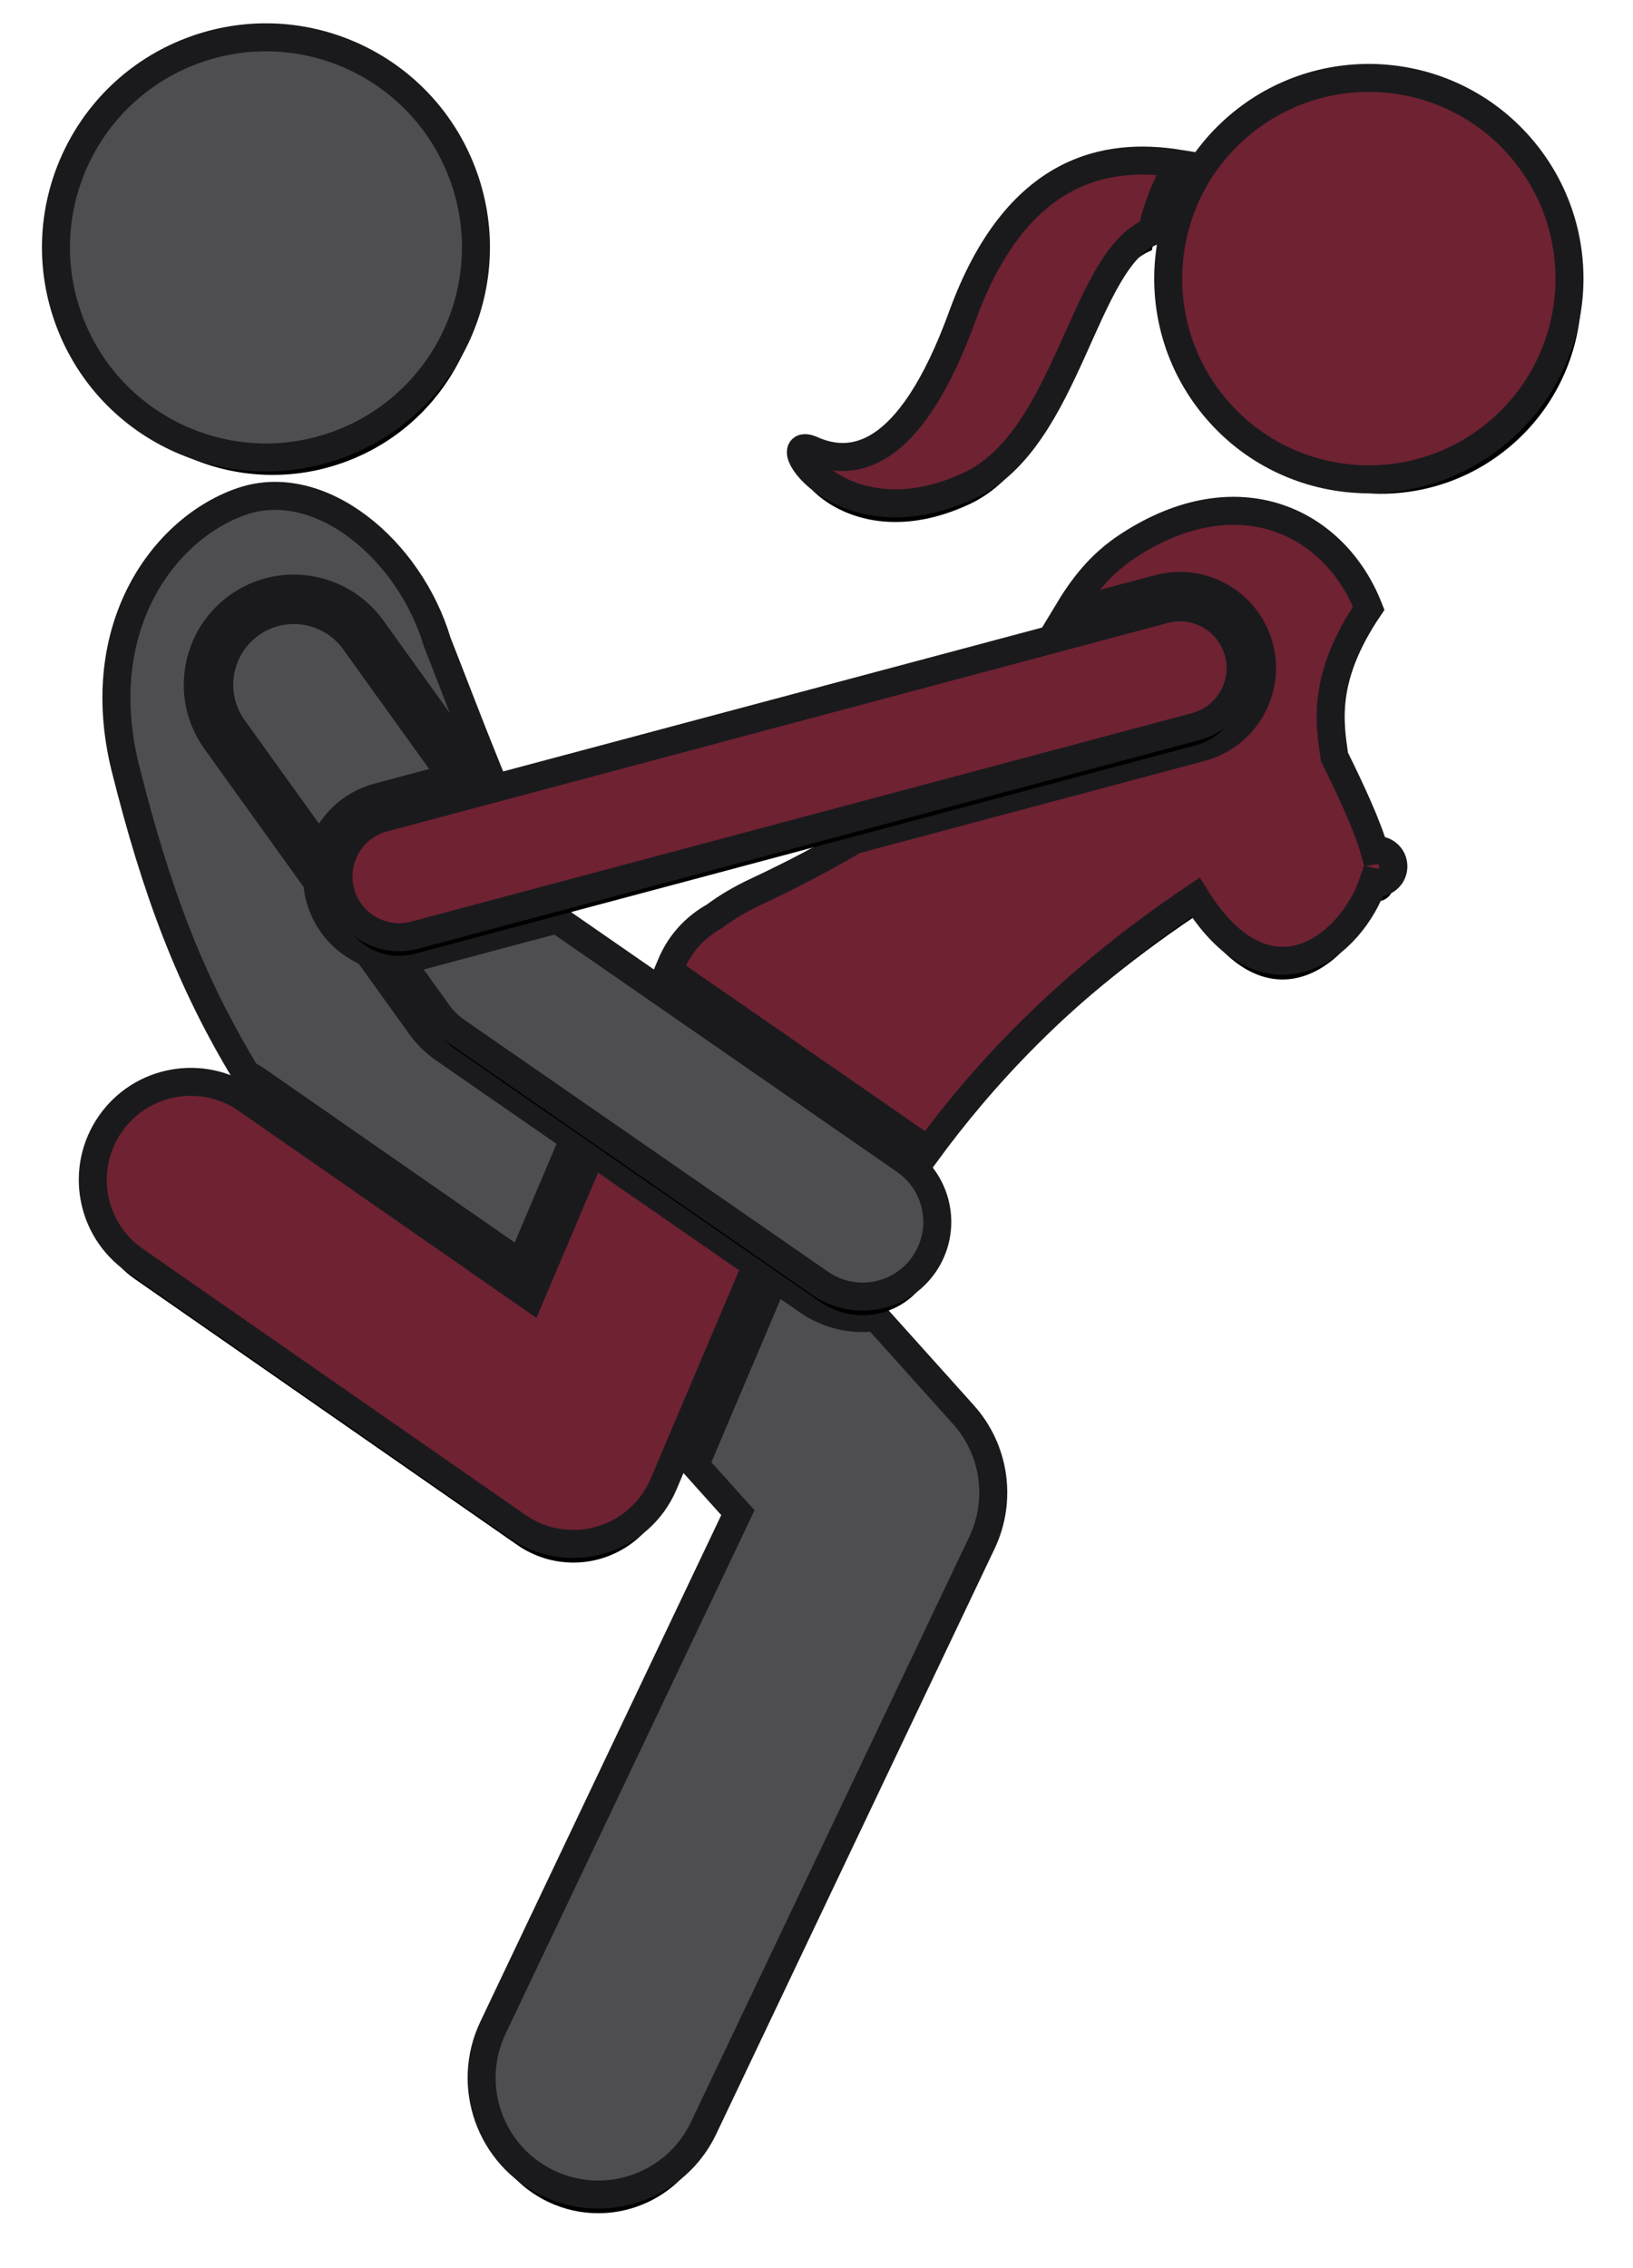 <?xml version="1.0" encoding="UTF-8"?>
<svg width="175px" height="243px" viewBox="0 0 175 243" version="1.1" xmlns="http://www.w3.org/2000/svg" xmlns:xlink="http://www.w3.org/1999/xlink">
    <title>sex-etsy-25</title>
    <defs>
        <path d="M56.816,138.399 L62.501,125.005 L48.581,115.368 C47.61,114.696 46.768,113.87 46.08,112.911 L40.415,105.028 C37.943,104.001 35.997,101.876 35.275,99.171 C35.125,98.61 35.037,98.048 34.999,97.49 L24.131,82.364 C22.526,80.131 21.887,77.404 22.332,74.689 C22.777,71.974 24.252,69.594 26.487,67.989 C28.248,66.723 30.325,66.053 32.489,66.053 C35.799,66.053 38.929,67.657 40.861,70.344 L51.85,85.637 L53.153,85.29 C51.195,80.451 49.456,75.835 47.86,71.801 C44.903,61.877 35.312,53.877 26.978,56.692 C18.644,59.511 10.729,70.093 14.396,85.137 C17.742,98.522 21.395,108.209 27.399,118.078 C27.861,118.322 28.314,118.587 28.749,118.889 L56.816,138.399 Z" id="path-1"></path>
        <filter x="-17.3%" y="-7.9%" width="135.4%" height="121.6%" filterUnits="objectBoundingBox" id="filter-2">
            <feMorphology radius="1.5" operator="dilate" in="SourceAlpha" result="shadowSpreadOuter1"></feMorphology>
            <feOffset dx="0" dy="2" in="shadowSpreadOuter1" result="shadowOffsetOuter1"></feOffset>
            <feGaussianBlur stdDeviation="2" in="shadowOffsetOuter1" result="shadowBlurOuter1"></feGaussianBlur>
            <feComposite in="shadowBlurOuter1" in2="SourceAlpha" operator="out" result="shadowBlurOuter1"></feComposite>
            <feColorMatrix values="0 0 0 0 0   0 0 0 0 0   0 0 0 0 0  0 0 0 1 0" type="matrix" in="shadowBlurOuter1"></feColorMatrix>
        </filter>
        <path d="M87.581,142.369 L83.996,139.886 L75.483,159.94 L80.077,165.054 L53.828,220.229 C50.862,226.463 53.511,233.921 59.745,236.887 C61.478,237.712 63.307,238.102 65.106,238.102 C69.779,238.102 74.262,235.47 76.403,230.969 L106.231,168.27 C108.399,163.714 107.615,158.301 104.243,154.547 L94.854,144.095 C94.387,144.159 93.915,144.201 93.437,144.201 C91.338,144.201 89.313,143.567 87.581,142.369 Z" id="path-3"></path>
        <filter x="-15.5%" y="-7.4%" width="131.0%" height="118.1%" filterUnits="objectBoundingBox" id="filter-4">
            <feMorphology radius="1.5" operator="dilate" in="SourceAlpha" result="shadowSpreadOuter1"></feMorphology>
            <feOffset dx="0" dy="2" in="shadowSpreadOuter1" result="shadowOffsetOuter1"></feOffset>
            <feGaussianBlur stdDeviation="2" in="shadowOffsetOuter1" result="shadowBlurOuter1"></feGaussianBlur>
            <feComposite in="shadowBlurOuter1" in2="SourceAlpha" operator="out" result="shadowBlurOuter1"></feComposite>
            <feColorMatrix values="0 0 0 0 0   0 0 0 0 0   0 0 0 0 0  0 0 0 1 0" type="matrix" in="shadowBlurOuter1"></feColorMatrix>
        </filter>
        <circle id="path-5" cx="29.501" cy="29.503" r="22.499"></circle>
        <filter x="-18.9%" y="-14.4%" width="137.8%" height="137.8%" filterUnits="objectBoundingBox" id="filter-6">
            <feMorphology radius="1.5" operator="dilate" in="SourceAlpha" result="shadowSpreadOuter1"></feMorphology>
            <feOffset dx="0" dy="2" in="shadowSpreadOuter1" result="shadowOffsetOuter1"></feOffset>
            <feGaussianBlur stdDeviation="2" in="shadowOffsetOuter1" result="shadowBlurOuter1"></feGaussianBlur>
            <feComposite in="shadowBlurOuter1" in2="SourceAlpha" operator="out" result="shadowBlurOuter1"></feComposite>
            <feColorMatrix values="0 0 0 0 0   0 0 0 0 0   0 0 0 0 0  0 0 0 1 0" type="matrix" in="shadowBlurOuter1"></feColorMatrix>
        </filter>
        <path d="M104.865,55.026 C115.54,50.08 117.036,30.695 124.436,27.812 C124.735,26.435 125.154,25.066 125.713,23.72 C126.178,22.601 126.72,21.538 127.328,20.531 C119.709,19.308 109.972,20.831 104.129,36.865 C98.386,52.623 92.149,53.043 87.996,51.201 C83.844,49.36 91.014,61.444 104.865,55.026 Z" id="path-7"></path>
        <filter x="-21.0%" y="-17.7%" width="144.4%" height="146.3%" filterUnits="objectBoundingBox" id="filter-8">
            <feMorphology radius="1.5" operator="dilate" in="SourceAlpha" result="shadowSpreadOuter1"></feMorphology>
            <feOffset dx="0" dy="2" in="shadowSpreadOuter1" result="shadowOffsetOuter1"></feOffset>
            <feGaussianBlur stdDeviation="2" in="shadowOffsetOuter1" result="shadowBlurOuter1"></feGaussianBlur>
            <feComposite in="shadowBlurOuter1" in2="SourceAlpha" operator="out" result="shadowBlurOuter1"></feComposite>
            <feColorMatrix values="0 0 0 0 0   0 0 0 0 0   0 0 0 0 0  0 0 0 0.5 0" type="matrix" in="shadowBlurOuter1"></feColorMatrix>
        </filter>
        <circle id="path-9" cx="147.692" cy="32.849" r="21.5"></circle>
        <filter x="-19.8%" y="-15.1%" width="139.5%" height="139.5%" filterUnits="objectBoundingBox" id="filter-10">
            <feMorphology radius="1.5" operator="dilate" in="SourceAlpha" result="shadowSpreadOuter1"></feMorphology>
            <feOffset dx="0" dy="2" in="shadowSpreadOuter1" result="shadowOffsetOuter1"></feOffset>
            <feGaussianBlur stdDeviation="2" in="shadowOffsetOuter1" result="shadowBlurOuter1"></feGaussianBlur>
            <feComposite in="shadowBlurOuter1" in2="SourceAlpha" operator="out" result="shadowBlurOuter1"></feComposite>
            <feColorMatrix values="0 0 0 0 0   0 0 0 0 0   0 0 0 0 0  0 0 0 0.5 0" type="matrix" in="shadowBlurOuter1"></feColorMatrix>
        </filter>
        <path d="M148.16,97.51 C149.069,97.731 149.997,97.202 150.256,96.294 C150.52,95.364 149.982,94.396 149.052,94.132 C148.793,94.058 148.532,94.052 148.283,94.094 C147.613,91.665 145.857,87.812 144.008,84.088 C143.469,80.408 142.656,75.601 147.679,68.158 C144.035,58.866 133.652,53.803 121.936,61.449 C118.86,63.456 117.031,65.891 115.348,68.687 L125.174,66.064 C125.918,65.866 126.683,65.765 127.448,65.765 C131.423,65.765 134.918,68.451 135.946,72.296 C137.198,76.986 134.402,81.818 129.713,83.069 L92.538,92.993 C89.548,94.784 86.109,96.613 82.119,98.478 C80.332,99.313 78.822,100.218 77.55,101.177 C75.564,102.272 73.912,104.008 72.957,106.258 L72.652,106.978 L99.307,125.432 C99.695,125.701 100.052,126 100.395,126.312 C105.718,119.082 114.356,109.039 129.124,99.124 C137.025,111.752 145.918,104.173 148.16,97.51 Z" id="path-11"></path>
        <filter x="-11.4%" y="-9.5%" width="122.3%" height="125.9%" filterUnits="objectBoundingBox" id="filter-12">
            <feMorphology radius="1.5" operator="dilate" in="SourceAlpha" result="shadowSpreadOuter1"></feMorphology>
            <feOffset dx="0" dy="2" in="shadowSpreadOuter1" result="shadowOffsetOuter1"></feOffset>
            <feGaussianBlur stdDeviation="2" in="shadowOffsetOuter1" result="shadowBlurOuter1"></feGaussianBlur>
            <feComposite in="shadowBlurOuter1" in2="SourceAlpha" operator="out" result="shadowBlurOuter1"></feComposite>
            <feColorMatrix values="0 0 0 0 0   0 0 0 0 0   0 0 0 0 0  0 0 0 0.5 0" type="matrix" in="shadowBlurOuter1"></feColorMatrix>
        </filter>
        <path d="M64.432,126.343 L57.828,141.903 L27.437,120.778 C22.675,117.469 16.131,118.646 12.822,123.407 C9.512,128.169 10.689,134.712 15.451,138.022 L56.451,166.522 C58.229,167.758 60.325,168.4 62.445,168.4 C63.418,168.4 64.399,168.264 65.355,167.988 C68.393,167.112 70.874,164.913 72.109,162.002 L82.064,138.549 L64.432,126.343 Z" id="path-13"></path>
        <filter x="-12.0%" y="-13.1%" width="124.4%" height="134.3%" filterUnits="objectBoundingBox" id="filter-14">
            <feMorphology radius="1.5" operator="dilate" in="SourceAlpha" result="shadowSpreadOuter1"></feMorphology>
            <feOffset dx="0" dy="2" in="shadowSpreadOuter1" result="shadowOffsetOuter1"></feOffset>
            <feGaussianBlur stdDeviation="2" in="shadowOffsetOuter1" result="shadowBlurOuter1"></feGaussianBlur>
            <feComposite in="shadowBlurOuter1" in2="SourceAlpha" operator="out" result="shadowBlurOuter1"></feComposite>
            <feColorMatrix values="0 0 0 0 0   0 0 0 0 0   0 0 0 0 0  0 0 0 0.5 0" type="matrix" in="shadowBlurOuter1"></feColorMatrix>
        </filter>
        <path d="M41.507,88.398 L49.473,86.272 L38.993,71.686 C36.413,68.098 31.416,67.279 27.828,69.857 C24.241,72.435 23.421,77.434 25.999,81.022 L35.427,94.144 C36.33,91.423 38.536,89.191 41.507,88.398 Z" id="path-15"></path>
        <filter x="-34.0%" y="-25.2%" width="172.0%" height="176.5%" filterUnits="objectBoundingBox" id="filter-16">
            <feMorphology radius="1.5" operator="dilate" in="SourceAlpha" result="shadowSpreadOuter1"></feMorphology>
            <feOffset dx="0" dy="2" in="shadowSpreadOuter1" result="shadowOffsetOuter1"></feOffset>
            <feGaussianBlur stdDeviation="2" in="shadowOffsetOuter1" result="shadowBlurOuter1"></feGaussianBlur>
            <feComposite in="shadowBlurOuter1" in2="SourceAlpha" operator="out" result="shadowBlurOuter1"></feComposite>
            <feColorMatrix values="0 0 0 0 0   0 0 0 0 0   0 0 0 0 0  0 0 0 1 0" type="matrix" in="shadowBlurOuter1"></feColorMatrix>
        </filter>
        <path d="M97.997,127.323 L60.69,101.494 L46.046,105.403 C45.299,105.601 44.535,105.702 43.773,105.702 C43.759,105.702 43.745,105.7 43.73,105.7 L47.947,111.568 C48.481,112.311 49.138,112.957 49.89,113.477 L88.89,140.477 C90.28,141.439 91.866,141.901 93.437,141.901 C95.973,141.901 98.468,140.697 100.021,138.454 C102.537,134.821 101.63,129.838 97.997,127.323 Z" id="path-17"></path>
        <filter x="-17.2%" y="-16.4%" width="131.9%" height="142.4%" filterUnits="objectBoundingBox" id="filter-18">
            <feMorphology radius="1.5" operator="dilate" in="SourceAlpha" result="shadowSpreadOuter1"></feMorphology>
            <feOffset dx="0" dy="2" in="shadowSpreadOuter1" result="shadowOffsetOuter1"></feOffset>
            <feGaussianBlur stdDeviation="2" in="shadowOffsetOuter1" result="shadowBlurOuter1"></feGaussianBlur>
            <feComposite in="shadowBlurOuter1" in2="SourceAlpha" operator="out" result="shadowBlurOuter1"></feComposite>
            <feColorMatrix values="0 0 0 0 0   0 0 0 0 0   0 0 0 0 0  0 0 0 1 0" type="matrix" in="shadowBlurOuter1"></feColorMatrix>
        </filter>
        <path d="M42.1,90.62 C38.632,91.546 36.571,95.108 37.496,98.577 C38.273,101.483 40.9,103.402 43.773,103.402 C44.328,103.402 44.892,103.33 45.454,103.18 L129.121,80.847 C132.588,79.921 134.65,76.359 133.724,72.89 C132.797,69.422 129.237,67.361 125.767,68.287 L42.1,90.62 Z" id="path-19"></path>
        <filter x="-8.8%" y="-18.4%" width="117.6%" height="148.1%" filterUnits="objectBoundingBox" id="filter-20">
            <feMorphology radius="1.5" operator="dilate" in="SourceAlpha" result="shadowSpreadOuter1"></feMorphology>
            <feOffset dx="0" dy="2" in="shadowSpreadOuter1" result="shadowOffsetOuter1"></feOffset>
            <feGaussianBlur stdDeviation="2" in="shadowOffsetOuter1" result="shadowBlurOuter1"></feGaussianBlur>
            <feComposite in="shadowBlurOuter1" in2="SourceAlpha" operator="out" result="shadowBlurOuter1"></feComposite>
            <feColorMatrix values="0 0 0 0 0   0 0 0 0 0   0 0 0 0 0  0 0 0 0.5 0" type="matrix" in="shadowBlurOuter1"></feColorMatrix>
        </filter>
    </defs>
    <g id="Page-2" stroke="none" stroke-width="1" fill="none" fill-rule="evenodd">
        <g id="sex-etsy-25" transform="translate(-1, -3)" fill-rule="nonzero">
            <g id="Path">
                <use fill="black" fill-opacity="1" filter="url(#filter-2)" xlink:href="#path-1"></use>
                <use stroke="#1A1A1D" stroke-width="3" fill="#4E4E50" xlink:href="#path-1"></use>
            </g>
            <g id="Path">
                <use fill="black" fill-opacity="1" filter="url(#filter-4)" xlink:href="#path-3"></use>
                <use stroke="#1A1A1D" stroke-width="3" fill="#4E4E50" xlink:href="#path-3"></use>
            </g>
            <g id="Oval" transform="translate(29.501, 29.503) rotate(-20.764) translate(-29.501, -29.503) ">
                <use fill="black" fill-opacity="1" filter="url(#filter-6)" xlink:href="#path-5"></use>
                <use stroke="#1A1A1D" stroke-width="3" fill="#4E4E50" xlink:href="#path-5"></use>
            </g>
            <g id="Path">
                <use fill="black" fill-opacity="1" filter="url(#filter-8)" xlink:href="#path-7"></use>
                <use stroke="#1A1A1D" stroke-width="3" fill="#6F2232" xlink:href="#path-7"></use>
            </g>
            <g id="Oval" transform="translate(147.692, 32.849) rotate(-39.323) translate(-147.692, -32.849) ">
                <use fill="black" fill-opacity="1" filter="url(#filter-10)" xlink:href="#path-9"></use>
                <use stroke="#1A1A1D" stroke-width="3" fill="#6F2232" xlink:href="#path-9"></use>
            </g>
            <g id="Path">
                <use fill="black" fill-opacity="1" filter="url(#filter-12)" xlink:href="#path-11"></use>
                <use stroke="#1A1A1D" stroke-width="3" fill="#6F2232" xlink:href="#path-11"></use>
            </g>
            <g id="Path">
                <use fill="black" fill-opacity="1" filter="url(#filter-14)" xlink:href="#path-13"></use>
                <use stroke="#1A1A1D" stroke-width="3" fill="#6F2232" xlink:href="#path-13"></use>
            </g>
            <g id="Path">
                <use fill="black" fill-opacity="1" filter="url(#filter-16)" xlink:href="#path-15"></use>
                <use stroke="#1A1A1D" stroke-width="3" fill="#4E4E50" xlink:href="#path-15"></use>
            </g>
            <g id="Path">
                <use fill="black" fill-opacity="1" filter="url(#filter-18)" xlink:href="#path-17"></use>
                <use stroke="#1A1A1D" stroke-width="3" fill="#4E4E50" xlink:href="#path-17"></use>
            </g>
            <g id="Path">
                <use fill="black" fill-opacity="1" filter="url(#filter-20)" xlink:href="#path-19"></use>
                <use stroke="#1A1A1D" stroke-width="3" fill="#6F2232" xlink:href="#path-19"></use>
            </g>
        </g>
    </g>
</svg>